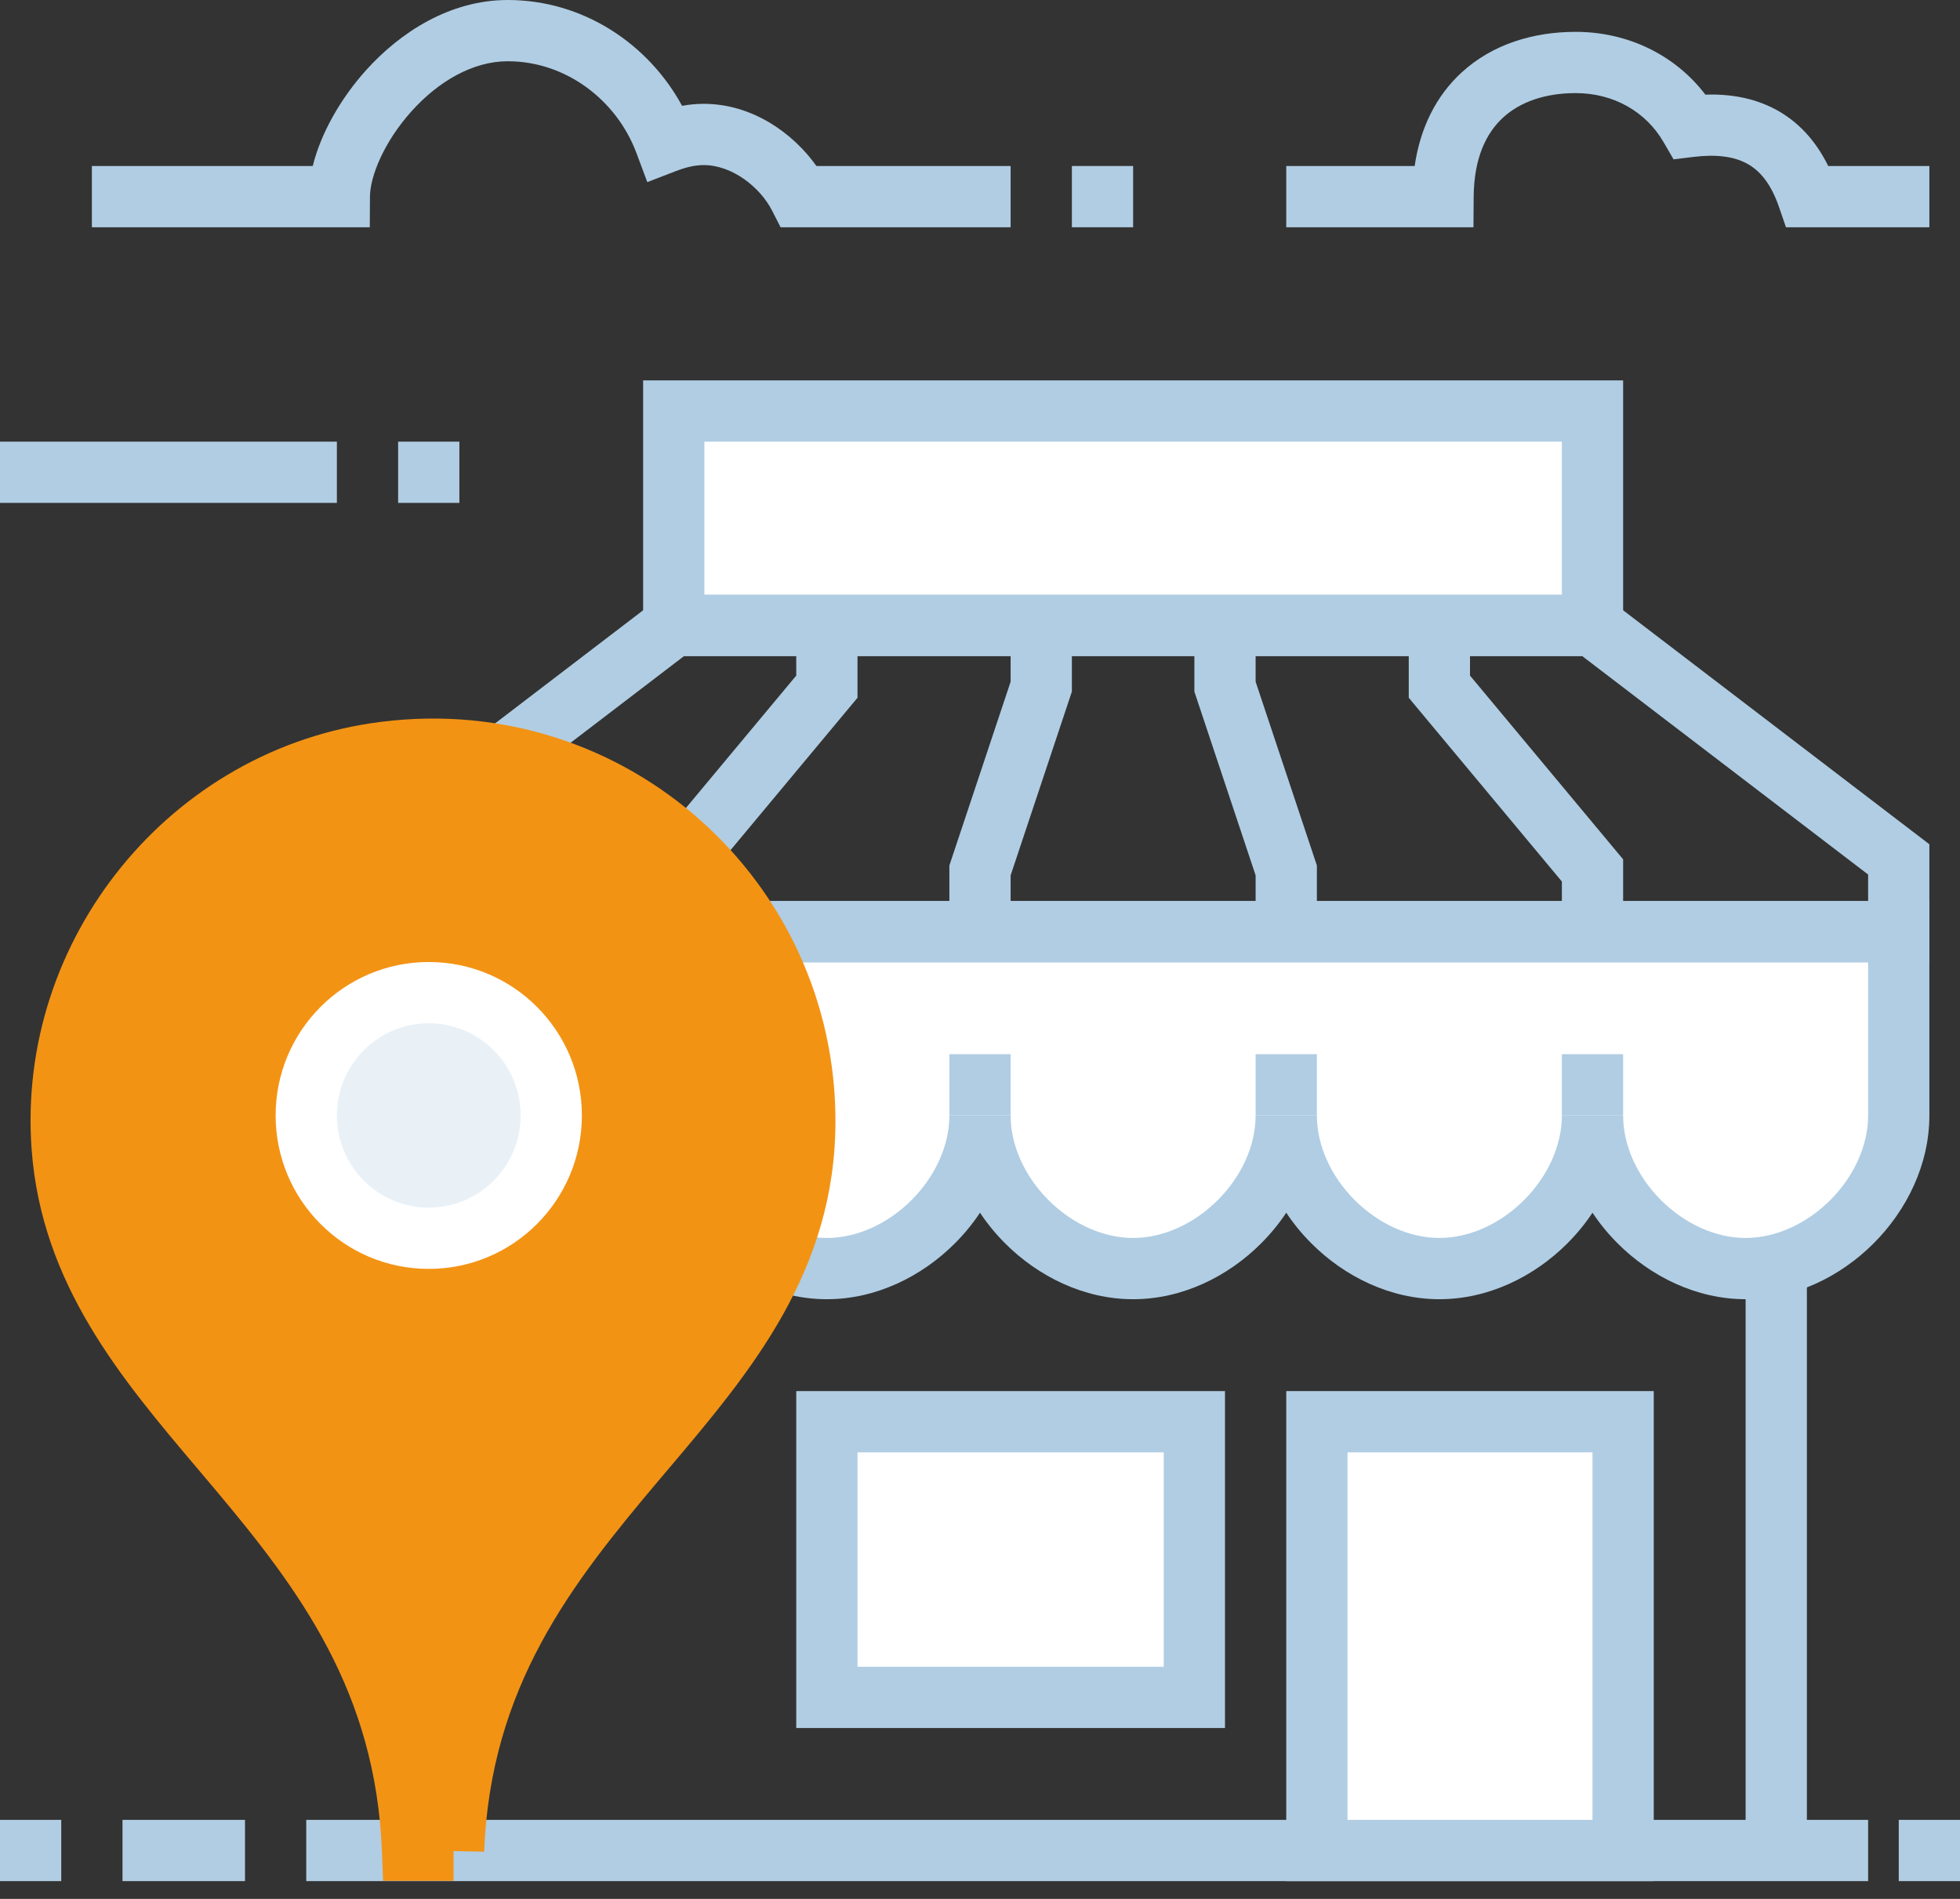 <svg width="64" height="62" viewBox="0 0 64 62" fill="none" xmlns="http://www.w3.org/2000/svg">
<rect x="0" y="0" width="64" height="62" fill="#333333" stroke="none"/>
<g clip-path="url(#clip0_907_5809)">
<path fill-rule="evenodd" clip-rule="evenodd" d="M61 61.42H10V59.42H61V61.42Z" fill="#B0CDE3"/>
<path fill-rule="evenodd" clip-rule="evenodd" d="M48 22.058V20.42H46V22.782L51 28.782V30.42H53V28.058L48 22.058Z" fill="#B0CDE3"/>
<path fill-rule="evenodd" clip-rule="evenodd" d="M41 22.258V20.42H39V22.582L41 28.582V30.42H43V28.258L41 22.258Z" fill="#B0CDE3"/>
<path fill-rule="evenodd" clip-rule="evenodd" d="M28 20.42V22.782L23 28.782V30.42H21V28.058L26 22.058V20.42H28Z" fill="#B0CDE3"/>
<path fill-rule="evenodd" clip-rule="evenodd" d="M35 20.42V22.582L33 28.582V30.42H31V28.258L33 22.258V20.42H35Z" fill="#B0CDE3"/>
<path fill-rule="evenodd" clip-rule="evenodd" d="M11.954 2.291C13.062 1.061 14.684 0 16.58 0C19.051 0 21.177 1.44 22.272 3.455C22.496 3.414 22.733 3.39 22.98 3.39C24.579 3.39 25.91 4.364 26.659 5.42H33V7.42H25.488L25.209 6.874C24.821 6.113 23.907 5.39 22.98 5.39C22.694 5.39 22.4 5.46 22.079 5.583L21.136 5.946L20.783 5C20.136 3.265 18.476 2 16.58 2C15.446 2 14.323 2.649 13.441 3.629C12.542 4.627 12.083 5.756 12.08 6.425L12.075 7.42H3V5.42H10.212C10.478 4.345 11.126 3.211 11.954 2.291Z" fill="#B0CDE3"/>
<path fill-rule="evenodd" clip-rule="evenodd" d="M0 14.42H11V16.42H0V14.42Z" fill="#B0CDE3"/>
<path fill-rule="evenodd" clip-rule="evenodd" d="M47.723 2.369C48.733 1.44 50.074 1.04 51.45 1.04C53.167 1.04 54.705 1.804 55.685 3.089C56.462 3.065 57.244 3.186 57.958 3.562C58.701 3.954 59.283 4.578 59.697 5.42H63V7.42H58.317L58.085 6.746C57.805 5.935 57.418 5.538 57.025 5.331C56.608 5.111 56.045 5.032 55.301 5.123L54.647 5.203L54.316 4.633C53.75 3.66 52.705 3.04 51.45 3.04C50.446 3.04 49.633 3.33 49.077 3.841C48.535 4.34 48.129 5.15 48.12 6.427L48.113 7.42H42V5.42H46.193C46.377 4.155 46.905 3.122 47.723 2.369Z" fill="#B0CDE3"/>
<path fill-rule="evenodd" clip-rule="evenodd" d="M57 60.42V31.42H59V60.42H57Z" fill="#B0CDE3"/>
<path d="M52 13.42H22V20.42H52V13.42Z" fill="white"/>
<path fill-rule="evenodd" clip-rule="evenodd" d="M21 12.42H53V21.42H21V12.42ZM23 14.42V19.42H51V14.42H23Z" fill="#B0CDE3"/>
<path d="M12 30.42V36.42C12 39.01 14.41 41.42 17 41.42C19.59 41.42 22 39.01 22 36.42C22 39.01 24.41 41.42 27 41.42C29.59 41.42 32 39.01 32 36.42C32 39.01 34.41 41.42 37 41.42C39.59 41.42 42 39.01 42 36.42C42 39.01 44.41 41.42 47 41.42C49.59 41.42 52 39.01 52 36.42C52 39.01 54.41 41.42 57 41.42C59.59 41.42 62 39.01 62 36.42V30.42H12Z" fill="white"/>
<path fill-rule="evenodd" clip-rule="evenodd" d="M11 29.42H63V36.42C63 38.024 62.259 39.518 61.178 40.598C60.098 41.679 58.604 42.42 57 42.42C55.396 42.42 53.902 41.679 52.822 40.598C52.518 40.295 52.241 39.958 52 39.596C51.759 39.958 51.482 40.295 51.178 40.598C50.098 41.679 48.604 42.42 47 42.42C45.396 42.42 43.902 41.679 42.822 40.598C42.518 40.295 42.241 39.958 42 39.596C41.759 39.958 41.482 40.295 41.178 40.598C40.098 41.679 38.604 42.42 37 42.42C35.396 42.42 33.902 41.679 32.822 40.598C32.518 40.295 32.241 39.958 32 39.596C31.759 39.958 31.482 40.295 31.178 40.598C30.098 41.679 28.604 42.42 27 42.42C25.396 42.42 23.902 41.679 22.822 40.598C22.518 40.295 22.241 39.958 22 39.596C21.759 39.958 21.482 40.295 21.178 40.598C20.098 41.679 18.604 42.42 17 42.42C15.396 42.42 13.902 41.679 12.822 40.598C11.741 39.518 11 38.024 11 36.42V29.42ZM21 36.42H23C23 37.406 23.464 38.412 24.236 39.184C25.008 39.956 26.014 40.42 27 40.42C27.986 40.42 28.992 39.956 29.764 39.184C30.536 38.412 31 37.406 31 36.42H33C33 37.406 33.464 38.412 34.236 39.184C35.008 39.956 36.014 40.42 37 40.42C37.986 40.42 38.992 39.956 39.764 39.184C40.536 38.412 41 37.406 41 36.42H43C43 37.406 43.464 38.412 44.236 39.184C45.008 39.956 46.014 40.42 47 40.42C47.986 40.42 48.992 39.956 49.764 39.184C50.536 38.412 51 37.406 51 36.42H53C53 37.406 53.464 38.412 54.236 39.184C55.008 39.956 56.014 40.42 57 40.42C57.986 40.42 58.992 39.956 59.764 39.184C60.536 38.412 61 37.406 61 36.42V31.42H13V36.42C13 37.406 13.464 38.412 14.236 39.184C15.008 39.956 16.014 40.42 17 40.42C17.986 40.42 18.992 39.956 19.764 39.184C20.536 38.412 21 37.406 21 36.42Z" fill="#B0CDE3"/>
<path fill-rule="evenodd" clip-rule="evenodd" d="M21.662 19.42H52.338L63 27.566V31.42H11V27.566L21.662 19.42ZM22.338 21.42L13 28.554V29.42H61V28.554L51.662 21.42H22.338Z" fill="#B0CDE3"/>
<path fill-rule="evenodd" clip-rule="evenodd" d="M21 36.42V34.42H23V36.42H21Z" fill="#B0CDE3"/>
<path fill-rule="evenodd" clip-rule="evenodd" d="M31 36.42V34.42H33V36.42H31Z" fill="#B0CDE3"/>
<path fill-rule="evenodd" clip-rule="evenodd" d="M41 36.42V34.42H43V36.42H41Z" fill="#B0CDE3"/>
<path fill-rule="evenodd" clip-rule="evenodd" d="M51 36.42V34.42H53V36.42H51Z" fill="#B0CDE3"/>
<path fill-rule="evenodd" clip-rule="evenodd" d="M4 59.42H8V61.42H4V59.42Z" fill="#B0CDE3"/>
<path d="M14.81 60.42C15.25 48.91 26.28 46.04 26.28 36.6C26.28 29.38 19.97 23.63 12.57 24.56C6.24 25.35 1.56 31.1 2.03 37.46C2.68 46.22 13.04 49.26 13.47 60.41H14.81V60.42Z" fill="#F39314"/>
<path fill-rule="evenodd" clip-rule="evenodd" d="M12.446 23.568C20.45 22.562 27.28 28.786 27.28 36.6C27.28 41.515 24.503 44.798 21.849 47.935C21.724 48.083 21.599 48.231 21.474 48.378C18.672 51.703 16.015 55.069 15.809 60.458L14.81 60.439V61.41H12.508L12.471 60.449C12.269 55.229 9.769 51.904 7.066 48.681C6.864 48.44 6.66 48.199 6.455 47.957C3.965 45.016 1.36 41.939 1.033 37.534C0.524 30.646 5.584 24.424 12.446 23.568ZM12.446 23.568C12.446 23.568 12.446 23.568 12.446 23.568ZM14.141 57.553C15.046 53.022 17.585 49.889 19.945 47.089C20.029 46.991 20.111 46.892 20.194 46.795C22.951 43.528 25.28 40.768 25.28 36.6C25.28 29.975 19.49 24.698 12.695 25.552C6.897 26.276 2.596 31.554 3.027 37.386M14.141 57.553C13.27 53.186 10.883 50.12 8.599 47.396C8.416 47.178 8.234 46.963 8.054 46.749C5.489 43.708 3.304 41.117 3.027 37.386" fill="#F39314"/>
<path d="M14 40.43C16.209 40.43 18 38.635 18 36.42C18 34.205 16.209 32.41 14 32.41C11.791 32.41 10 34.205 10 36.42C10 38.635 11.791 40.43 14 40.43Z" fill="#E9F1F7"/>
<path fill-rule="evenodd" clip-rule="evenodd" d="M14 33.41C12.345 33.41 11 34.755 11 36.42C11 38.085 12.345 39.43 14 39.43C15.655 39.43 17 38.085 17 36.42C17 34.755 15.655 33.41 14 33.41ZM9 36.42C9 33.655 11.236 31.41 14 31.41C16.764 31.41 19 33.655 19 36.42C19 39.184 16.764 41.43 14 41.43C11.236 41.43 9 39.184 9 36.42Z" fill="white"/>
<path fill-rule="evenodd" clip-rule="evenodd" d="M0 59.42H2V61.42H0V59.42Z" fill="#B0CDE3"/>
<path d="M53 46.42H43V60.42H53V46.42Z" fill="white"/>
<path fill-rule="evenodd" clip-rule="evenodd" d="M42 45.42H54V61.42H42V45.42ZM44 47.42V59.42H52V47.42H44Z" fill="#B0CDE3"/>
<path d="M39 46.42H27V55.42H39V46.42Z" fill="white"/>
<path fill-rule="evenodd" clip-rule="evenodd" d="M26 45.42H40V56.42H26V45.42ZM28 47.42V54.42H38V47.42H28Z" fill="#B0CDE3"/>
<path fill-rule="evenodd" clip-rule="evenodd" d="M15 16.42H13V14.42H15V16.42Z" fill="#B0CDE3"/>
<path fill-rule="evenodd" clip-rule="evenodd" d="M37 7.42H35V5.42H37V7.42Z" fill="#B0CDE3"/>
<path fill-rule="evenodd" clip-rule="evenodd" d="M64 61.42H62V59.42H64V61.42Z" fill="#B0CDE3"/>
</g>
<defs>
<clipPath id="clip0_907_5809">
<rect width="64" height="61.42" fill="white"/>
</clipPath>
</defs>
</svg>
